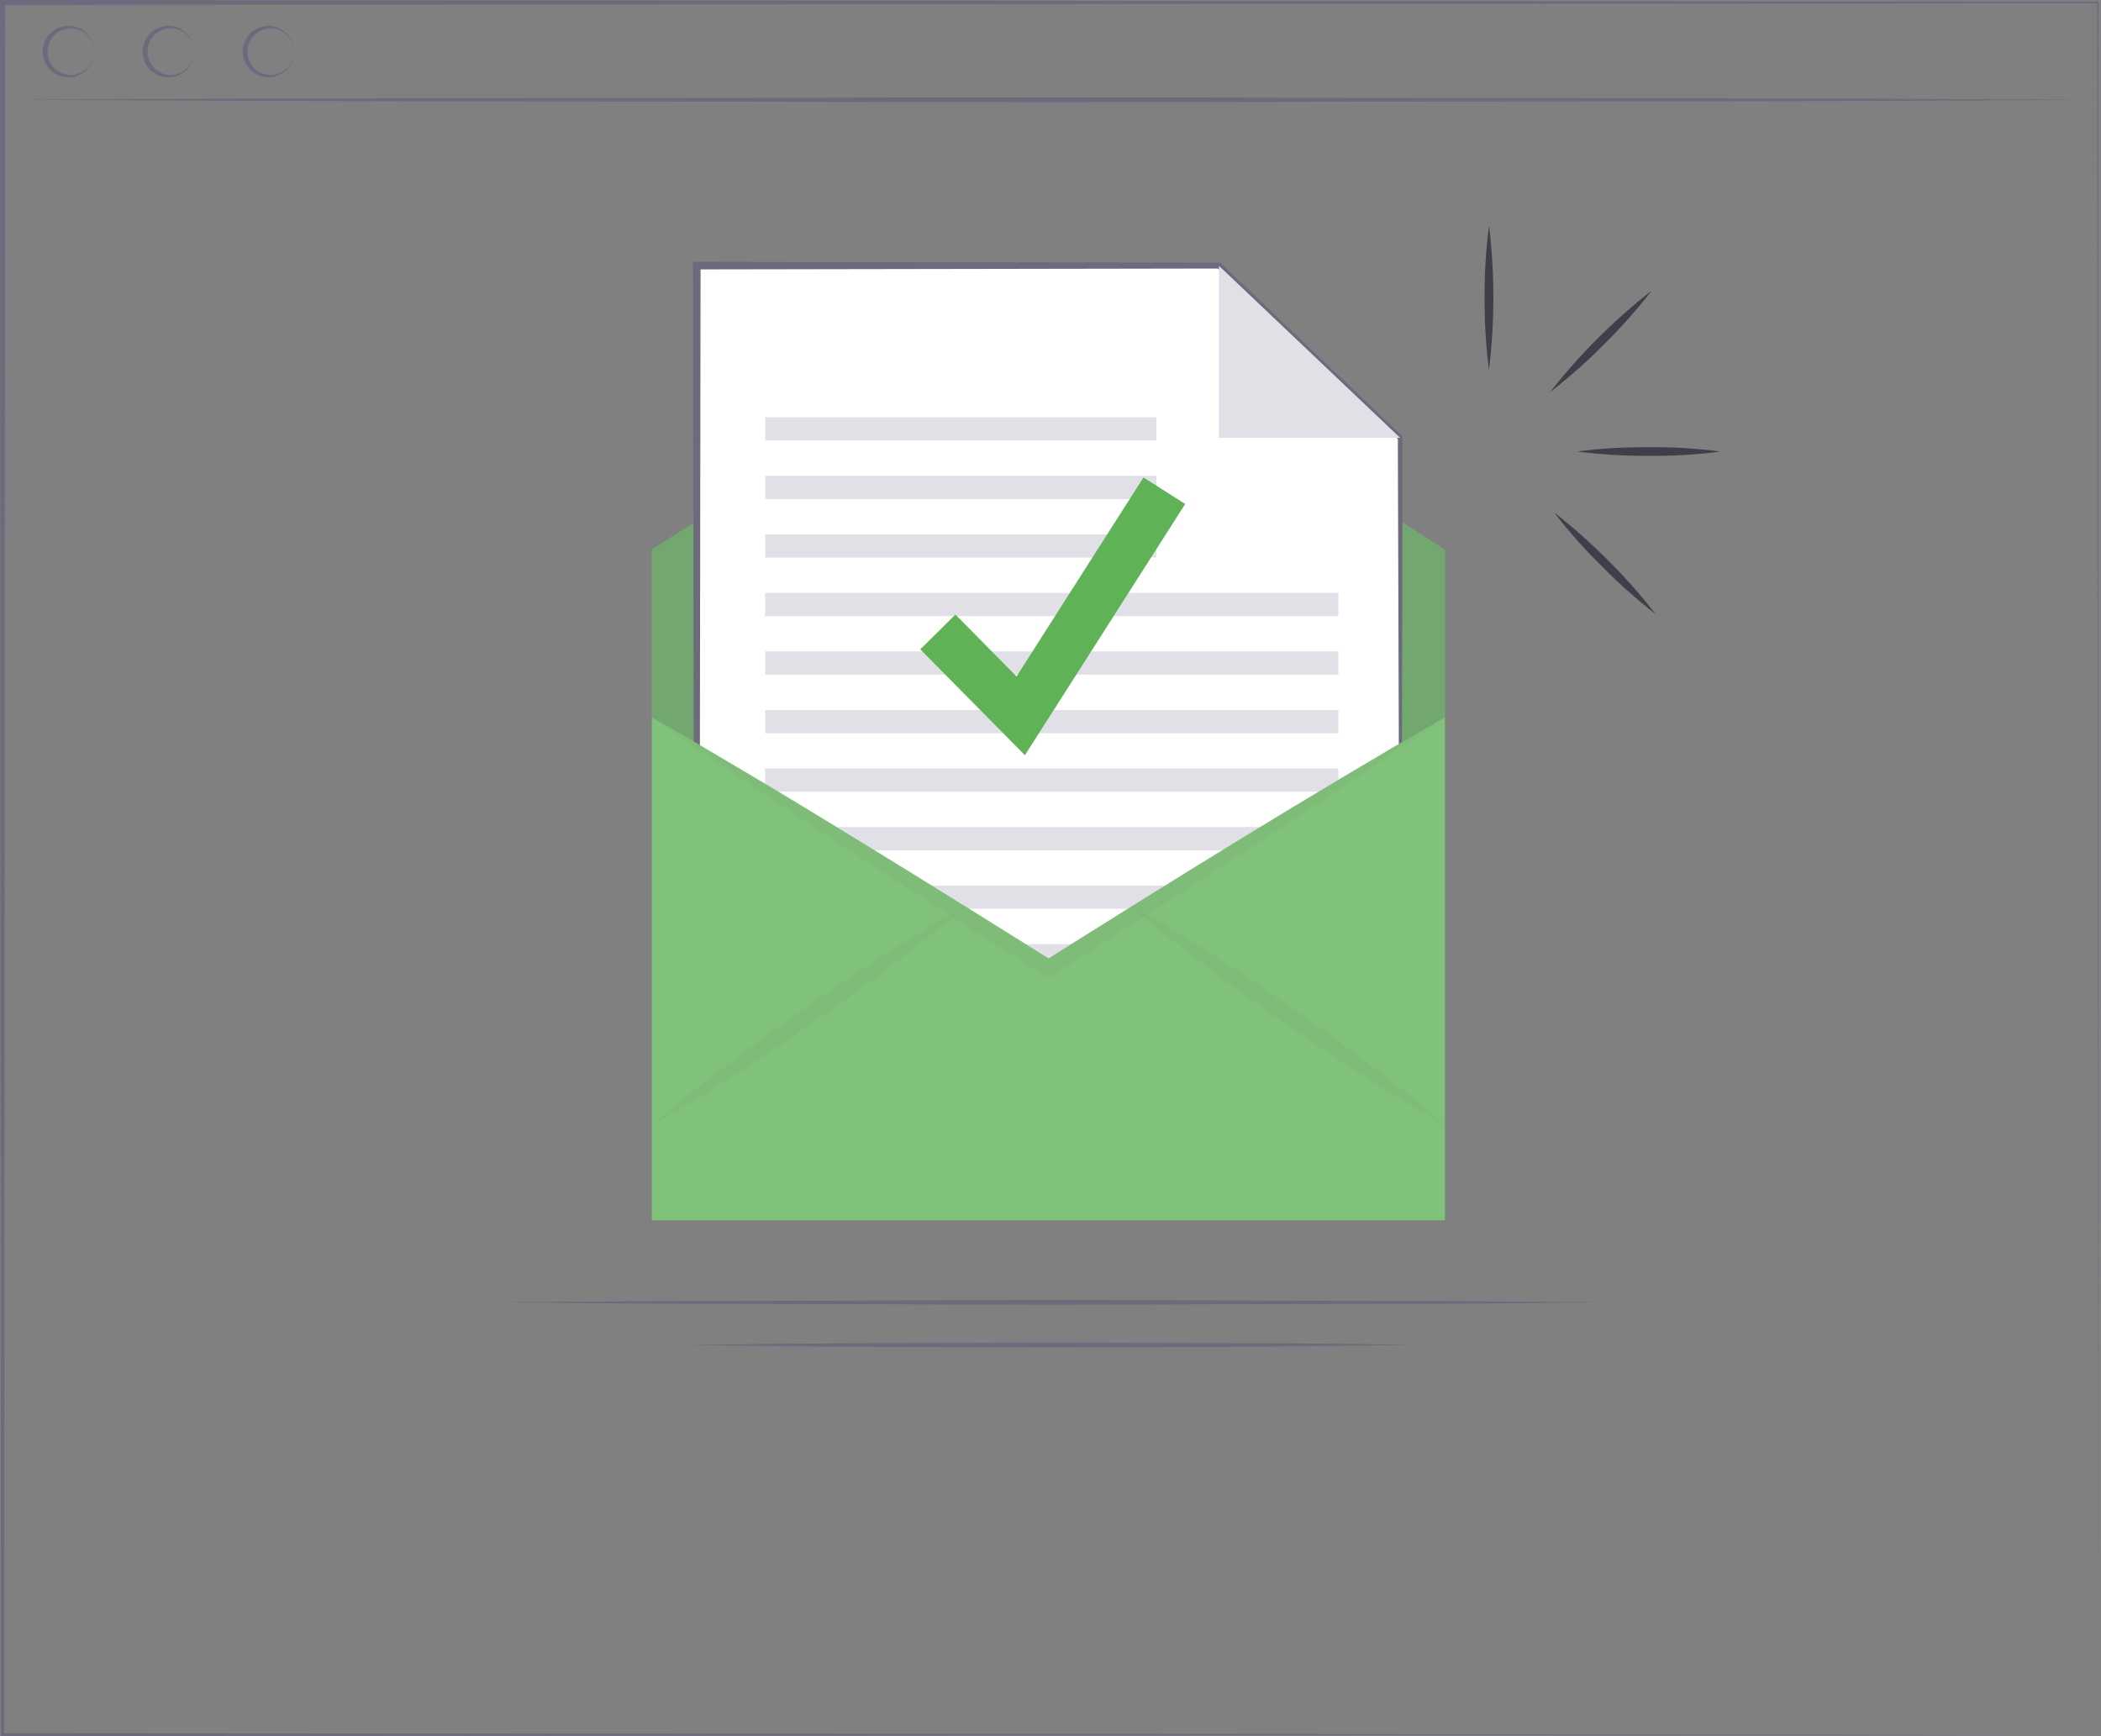 <svg width="242" height="200" viewBox="0 0 242 200" fill="none" xmlns="http://www.w3.org/2000/svg">
<rect x="0" y="0" width="242" height="200" fill="#808080" stroke="none"/>
<path d="M241.656 199.832L0.313 200H0.112V199.832L0 0.28V0H0.28L241.623 0.19H241.712V0.269L241.656 199.832ZM241.656 199.832L241.567 0.28L241.656 0.369L0.313 0.56L0.593 0.28L0.481 199.832L0.313 199.664L241.656 199.832Z" fill="#6C6A7C"/>
<path d="M10.834 5.954C10.832 6.714 10.538 7.445 10.014 7.995C9.489 8.544 8.773 8.872 8.014 8.909C7.619 8.925 7.225 8.863 6.854 8.727C6.484 8.591 6.144 8.382 5.854 8.114C5.557 7.837 5.321 7.502 5.159 7.129C4.997 6.756 4.914 6.355 4.914 5.949C4.914 5.543 4.997 5.141 5.159 4.768C5.321 4.396 5.557 4.061 5.854 3.783C6.275 3.386 6.803 3.122 7.373 3.023C7.943 2.924 8.53 2.994 9.06 3.225C9.59 3.457 10.041 3.839 10.357 4.324C10.672 4.809 10.838 5.376 10.834 5.954V5.954ZM10.834 5.954C10.829 5.586 10.751 5.223 10.605 4.885C10.459 4.547 10.248 4.241 9.983 3.985C9.601 3.628 9.122 3.39 8.606 3.301C8.091 3.213 7.56 3.277 7.08 3.485C6.6 3.694 6.192 4.038 5.905 4.476C5.618 4.913 5.465 5.425 5.465 5.949C5.465 6.472 5.618 6.984 5.905 7.422C6.192 7.859 6.6 8.203 7.08 8.412C7.56 8.621 8.091 8.685 8.606 8.596C9.122 8.507 9.601 8.27 9.983 7.913C10.247 7.658 10.458 7.354 10.604 7.018C10.75 6.682 10.828 6.321 10.834 5.954V5.954Z" fill="#6C6A7C"/>
<path d="M22.35 5.954C22.348 6.714 22.054 7.445 21.529 7.995C21.004 8.544 20.288 8.872 19.529 8.909C19.135 8.925 18.741 8.863 18.37 8.727C17.999 8.591 17.659 8.382 17.369 8.114C17.073 7.837 16.836 7.502 16.675 7.129C16.513 6.756 16.43 6.355 16.43 5.949C16.43 5.543 16.513 5.141 16.675 4.768C16.836 4.396 17.073 4.061 17.369 3.783C17.79 3.386 18.319 3.122 18.889 3.023C19.459 2.924 20.045 2.994 20.576 3.225C21.106 3.457 21.557 3.839 21.872 4.324C22.188 4.809 22.354 5.376 22.35 5.954V5.954ZM22.35 5.954C22.344 5.586 22.267 5.223 22.121 4.885C21.975 4.547 21.763 4.241 21.499 3.985C21.116 3.628 20.638 3.39 20.122 3.301C19.606 3.213 19.076 3.277 18.596 3.485C18.116 3.694 17.707 4.038 17.421 4.476C17.134 4.913 16.981 5.425 16.981 5.949C16.981 6.472 17.134 6.984 17.421 7.422C17.707 7.859 18.116 8.203 18.596 8.412C19.076 8.621 19.606 8.685 20.122 8.596C20.638 8.507 21.116 8.27 21.499 7.913C21.762 7.658 21.973 7.354 22.119 7.018C22.265 6.682 22.343 6.321 22.35 5.954V5.954Z" fill="#6C6A7C"/>
<path d="M33.879 5.954C33.877 6.714 33.583 7.445 33.058 7.994C32.533 8.544 31.817 8.871 31.058 8.909C30.258 8.942 29.477 8.656 28.887 8.114C28.309 7.542 27.976 6.767 27.958 5.954C27.968 5.136 28.302 4.355 28.887 3.783C29.477 3.241 30.258 2.955 31.058 2.988C31.819 3.026 32.537 3.354 33.062 3.907C33.587 4.459 33.88 5.192 33.879 5.954V5.954ZM33.879 5.954C33.864 5.209 33.554 4.501 33.017 3.984C32.634 3.627 32.156 3.39 31.64 3.301C31.124 3.213 30.594 3.276 30.114 3.485C29.634 3.694 29.225 4.038 28.938 4.476C28.651 4.913 28.498 5.425 28.498 5.948C28.498 6.472 28.651 6.984 28.938 7.421C29.225 7.859 29.634 8.203 30.114 8.412C30.594 8.62 31.124 8.684 31.64 8.596C32.156 8.507 32.634 8.27 33.017 7.913C33.552 7.4 33.862 6.695 33.879 5.954V5.954Z" fill="#6C6A7C"/>
<path d="M0.313 11.494L30.476 11.36L60.649 11.315L120.985 11.214L181.321 11.315L211.494 11.36L241.657 11.494L211.494 11.64L181.321 11.684L120.985 11.774L60.649 11.684L30.476 11.629L0.313 11.494Z" fill="#6C6A7C"/>
<path d="M166.425 140.571H75.076V63.302L120.739 34.292L166.425 63.302V140.571Z" fill="#81C27A"/>
<path opacity="0.2" d="M166.425 140.571H75.076V63.302L120.739 34.292L166.425 63.302V140.571Z" fill="#403E48"/>
<path d="M161.276 134.661H80.224V30.621H140.403L161.276 50.442V134.661Z" fill="white"/>
<path d="M88.136 50.744L133.195 50.744V48.069L88.136 48.069V50.744Z" fill="#E1E0E6"/>
<path d="M88.136 57.493L133.195 57.493V54.818L88.136 54.818V57.493Z" fill="#E1E0E6"/>
<path d="M88.136 64.231H133.195V61.556L88.136 61.556V64.231Z" fill="#E1E0E6"/>
<path d="M88.137 70.979L154.158 70.979V68.304L88.137 68.304V70.979Z" fill="#E1E0E6"/>
<path d="M88.137 77.717L154.158 77.717V75.042L88.137 75.042V77.717Z" fill="#E1E0E6"/>
<path d="M88.137 84.466L154.158 84.466V81.791L88.137 81.791V84.466Z" fill="#E1E0E6"/>
<path d="M88.137 91.203L154.158 91.203V88.528L88.137 88.528V91.203Z" fill="#E1E0E6"/>
<path d="M88.137 97.952L154.158 97.952V95.277L88.137 95.277V97.952Z" fill="#E1E0E6"/>
<path d="M88.137 104.689L154.158 104.689V102.015L88.137 102.015V104.689Z" fill="#E1E0E6"/>
<path d="M88.137 111.438L154.158 111.438V108.763L88.137 108.763V111.438Z" fill="#E1E0E6"/>
<path d="M161.276 134.661L80.224 134.93H79.967V134.661L79.821 30.576V30.162H80.235L140.414 30.263H140.549L140.638 30.352L161.478 50.207L161.556 50.285V50.397L161.467 92.58L161.276 134.661ZM161.276 134.661L161.008 50.442L161.086 50.643L140.191 30.856L140.403 30.934L80.224 31.035L80.694 30.576L80.549 134.661L80.28 134.393L161.276 134.661Z" fill="#6C6A7C"/>
<path d="M140.403 30.621L161.276 50.442H140.403V30.621Z" fill="#E1E0E6"/>
<path d="M88.137 118.187L154.158 118.187V115.512L88.137 115.512V118.187Z" fill="#E1E0E6"/>
<path d="M88.137 124.936L154.158 124.936V122.261L88.137 122.261V124.936Z" fill="#E1E0E6"/>
<path d="M166.424 82.641V140.571H75.098V82.641C79.026 84.879 82.932 87.196 86.76 89.468C90.587 91.74 94.493 94.113 98.332 96.474C102.615 99.086 106.89 101.727 111.158 104.398L111.304 104.32C111.304 104.32 111.236 104.387 111.192 104.409L120.783 110.408C123.962 108.405 127.163 106.39 130.352 104.409C130.317 104.377 130.28 104.347 130.24 104.32L130.386 104.387C134.654 101.723 138.929 99.078 143.212 96.452C147.051 94.113 150.901 91.774 154.773 89.468C158.645 87.163 162.507 84.868 166.424 82.641Z" fill="#81C27A"/>
<g opacity="0.2">
<path opacity="0.2" d="M166.425 82.641C162.742 85.238 158.982 87.722 155.233 90.274C151.483 92.826 147.734 95.266 143.962 97.728C140.023 100.317 136.076 102.876 132.121 105.406L131.763 105.652L121.243 112.367L120.717 112.681L120.213 112.367L109.704 105.652L109.335 105.428C105.373 102.888 101.422 100.336 97.482 97.739C93.722 95.288 89.961 92.792 86.223 90.297C82.485 87.801 78.747 85.26 75.031 82.664C78.96 84.902 82.866 87.219 86.693 89.491C90.521 91.763 94.427 94.135 98.266 96.497C102.548 99.108 106.824 101.75 111.092 104.421L120.683 110.42C123.862 108.416 127.063 106.402 130.252 104.421C134.52 101.757 138.795 99.112 143.078 96.486C146.917 94.147 150.767 91.808 154.64 89.502C158.512 87.197 162.507 84.869 166.425 82.641Z" fill="#403E48"/>
<path opacity="0.2" d="M111.283 104.32C111.283 104.32 111.216 104.387 111.171 104.41C110.69 104.824 110.208 105.238 109.727 105.63C107.489 107.566 105.094 109.424 102.71 111.225C99.8 113.464 96.823 115.579 93.835 117.694C90.846 119.81 87.802 121.824 84.724 123.794C81.647 125.764 78.524 127.7 75.301 129.48C78.065 127.051 80.897 124.779 83.851 122.574C86.806 120.369 89.761 118.22 92.738 116.116C95.715 114.012 98.77 111.975 101.859 109.994C104.31 108.416 106.806 106.872 109.358 105.417C109.951 105.07 110.544 104.745 111.137 104.41L111.283 104.32Z" fill="#403E48"/>
<path opacity="0.2" d="M166.211 129.468C162.988 127.689 159.854 125.764 156.787 123.783C153.721 121.802 150.677 119.754 147.655 117.683C144.633 115.613 141.69 113.442 138.78 111.214C136.407 109.424 134.068 107.577 131.785 105.618L130.33 104.376C130.295 104.344 130.257 104.314 130.218 104.287L130.363 104.354L132.143 105.372C134.695 106.827 137.179 108.372 139.653 109.95C142.73 111.931 145.752 113.979 148.752 116.072C151.751 118.165 154.728 120.302 157.638 122.529C160.548 124.757 163.435 127.04 166.211 129.468Z" fill="#403E48"/>
</g>
<path d="M57.269 150.028L73.195 149.894L89.121 149.849L120.984 149.748L152.848 149.849L168.774 149.894L184.7 150.028L168.774 150.174L152.848 150.218L120.984 150.308L89.121 150.218L73.195 150.162L57.269 150.028Z" fill="#6C6A7C"/>
<path d="M79.418 154.941C86.342 154.837 93.27 154.766 100.201 154.729L120.985 154.661L141.768 154.729C148.7 154.729 155.628 154.799 162.552 154.941C155.628 155.038 148.7 155.109 141.768 155.154L120.985 155.221L100.201 155.154C93.277 155.124 86.35 155.053 79.418 154.941Z" fill="#6C6A7C"/>
<path d="M118.051 87L106 74.802L110.049 70.801L117.09 77.927L131.712 55L136.513 58.059L118.051 87Z" fill="#60B257"/>
<path d="M171.492 42.55C171.144 39.804 170.981 37.038 171.002 34.27C170.982 31.505 171.152 28.742 171.512 26C172.178 31.497 172.178 37.053 171.512 42.55H171.492Z" fill="#403E48"/>
<path d="M178.532 45.18C181.952 40.824 185.884 36.896 190.242 33.48C188.554 35.671 186.716 37.742 184.742 39.68C182.799 41.651 180.724 43.489 178.532 45.18V45.18Z" fill="#403E48"/>
<path d="M181.642 52.01C184.387 51.658 187.154 51.494 189.922 51.52C192.687 51.492 195.45 51.659 198.192 52.02C195.45 52.378 192.686 52.541 189.922 52.51C187.153 52.533 184.387 52.366 181.642 52.01V52.01Z" fill="#403E48"/>
<path d="M179.012 59.04C183.371 62.456 187.299 66.388 190.712 70.75C188.523 69.055 186.452 67.214 184.512 65.24C182.538 63.302 180.701 61.23 179.012 59.04V59.04Z" fill="#403E48"/>
</svg>
